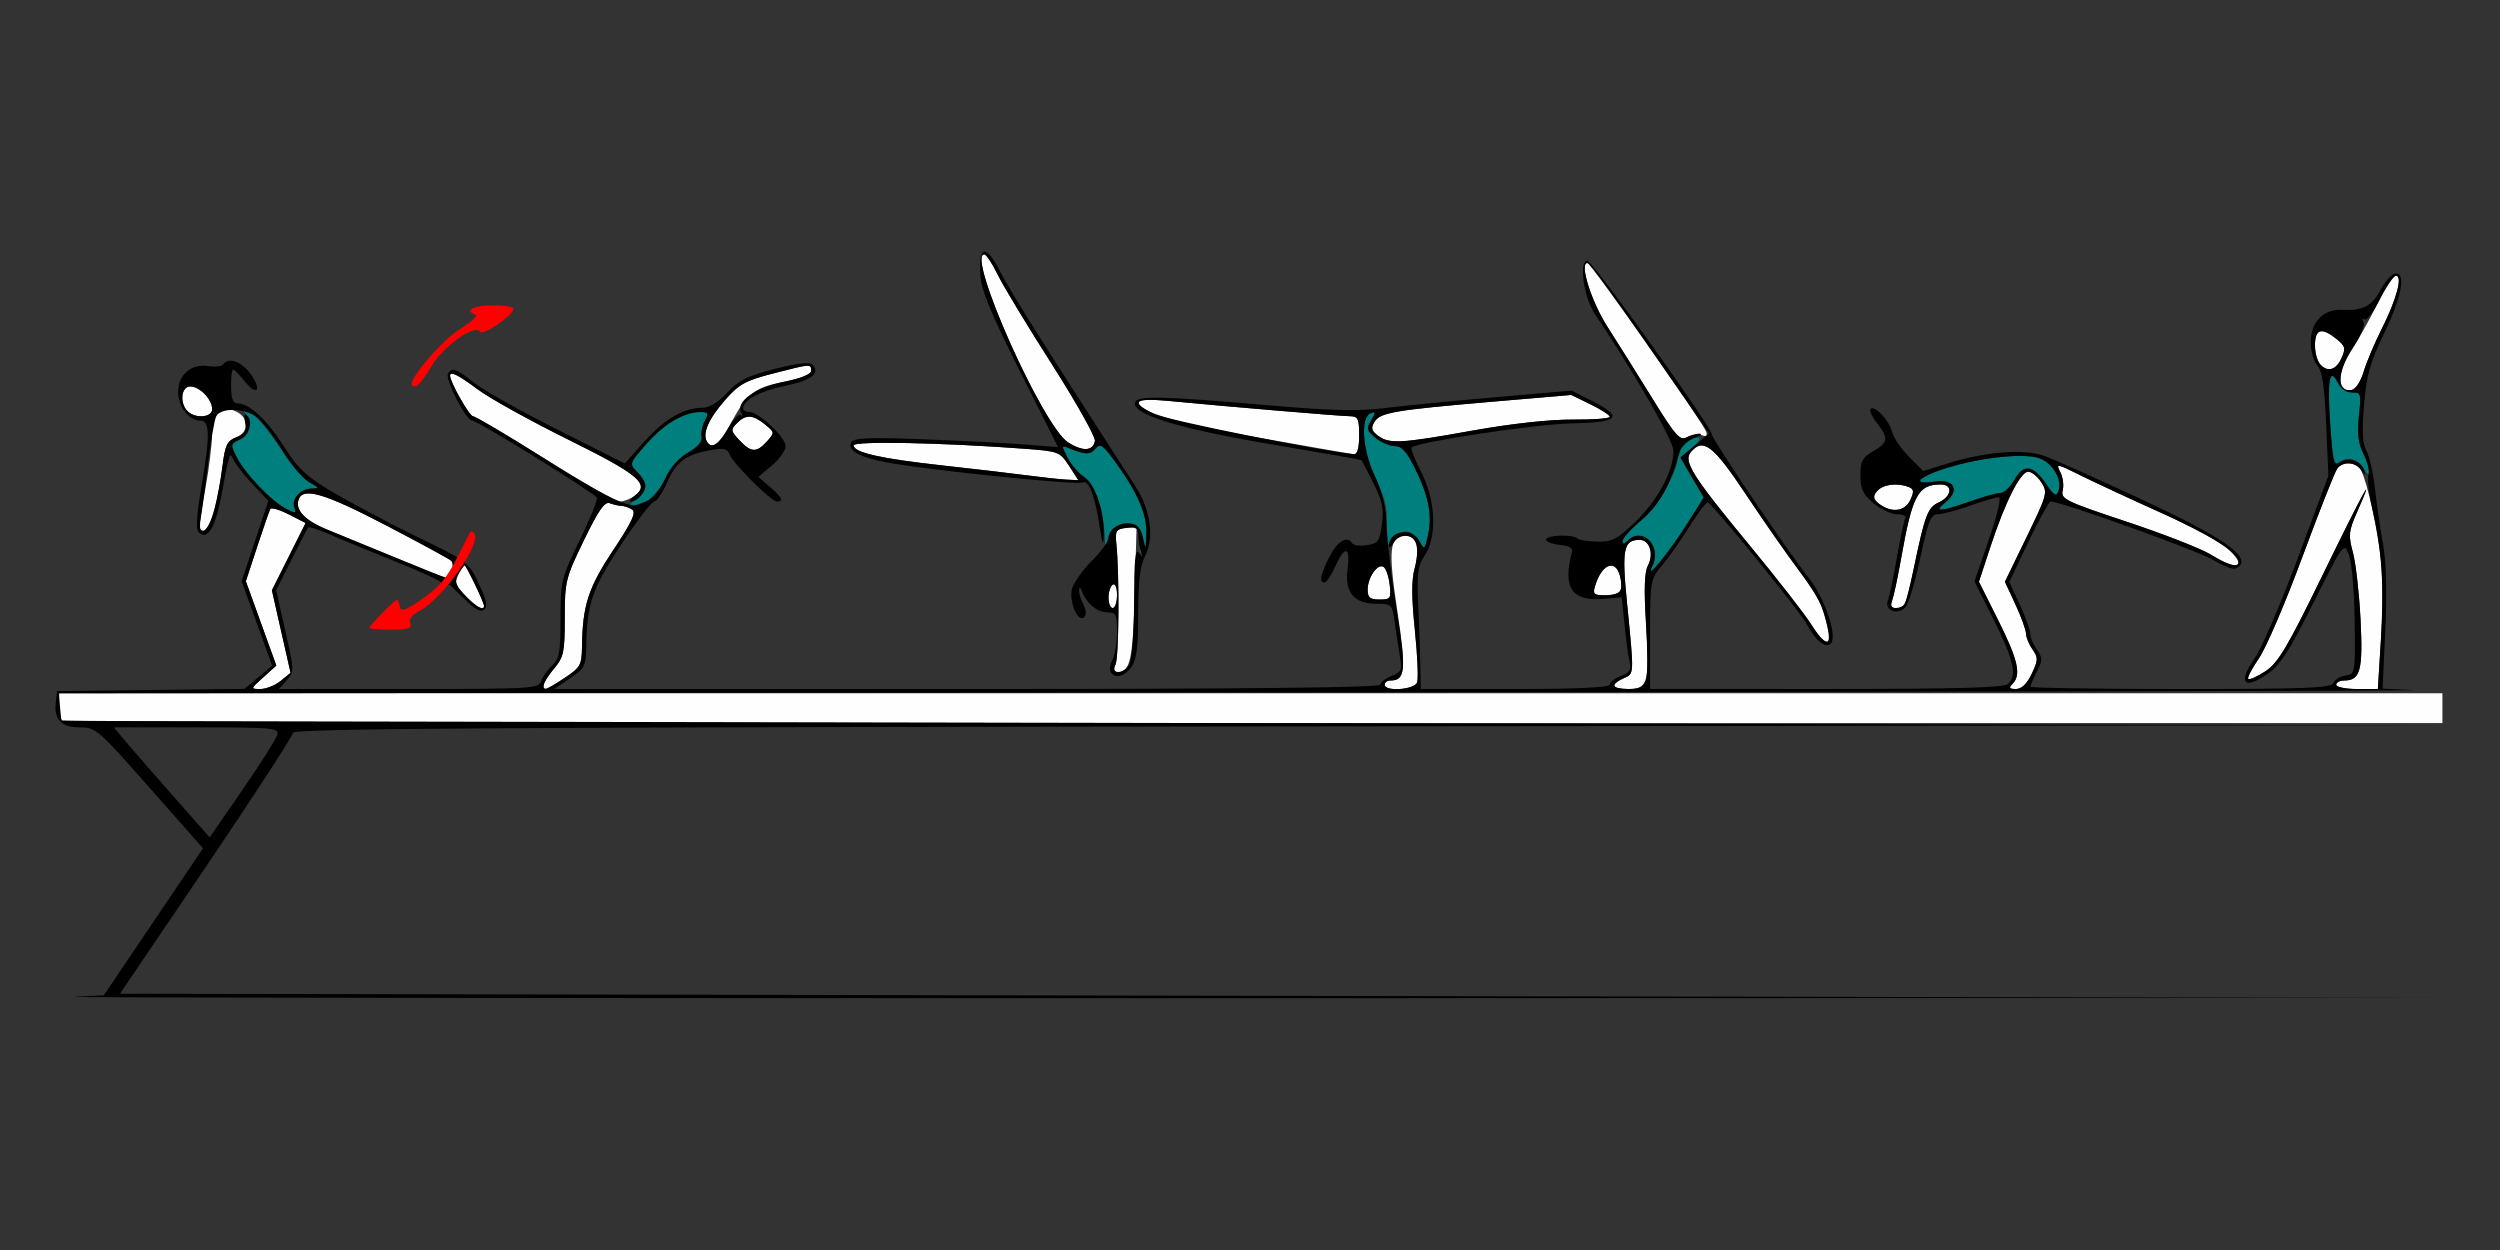 <?xml version="1.0" encoding="UTF-8" standalone="no"?>
<!-- Created with Inkscape (http://www.inkscape.org/) -->

<svg
   xmlns:dc="http://purl.org/dc/elements/1.1/"
   xmlns:cc="http://creativecommons.org/ns#"
   xmlns:rdf="http://www.w3.org/1999/02/22-rdf-syntax-ns#"
   xmlns:svg="http://www.w3.org/2000/svg"
   xmlns="http://www.w3.org/2000/svg"
   xmlns:sodipodi="http://sodipodi.sourceforge.net/DTD/sodipodi-0.dtd"
   xmlns:inkscape="http://www.inkscape.org/namespaces/inkscape"
   id="svg3448"
   version="1.1"
   inkscape:version="0.91 r13725"
   width="550"
   height="275"
   viewBox="0 0 550 275"
   sodipodi:docname="bb731203.svg">
  <rect x="0" y="0" width="550" height="275" fill="#333333" stroke="none"/>
  <defs
     id="defs3452" />
  <sodipodi:namedview
     pagecolor="#ffffff"
     bordercolor="#666666"
     borderopacity="1"
     objecttolerance="10"
     gridtolerance="10"
     guidetolerance="10"
     inkscape:pageopacity="0"
     inkscape:pageshadow="2"
     inkscape:window-width="1641"
     inkscape:window-height="989"
     id="namedview3450"
     showgrid="false"
     inkscape:zoom="1.157007"
     inkscape:cx="295.74678"
     inkscape:cy="41.898568"
     inkscape:window-x="0"
     inkscape:window-y="0"
     inkscape:window-maximized="0"
     inkscape:current-layer="svg3448" />
  <g
     id="g4138"
     transform="translate(5.554,45.645)">
    <g
       id="g3458">
      <path
         sodipodi:nodetypes="sscccccssscccssscccccssssssssssscsscssssscccsssssssssscsssscscsssscsssssscsscssccsccssscsssssssssssssssscssssssssssssssssssssssssssssssssssssssssssssssssssssssssssscsssssssssssssssssssssssssssssscssssssssssssssssssssssssssss"
         inkscape:connector-curvature="0"
         id="path3466"
         d="M 8.1,112.812 C 7.757,112.469 7.477,110.992 7.477,109.531 l 0,-2.656 262.15,0 262.15,0 0,3.281 0,3.281 -261.526,0 c -143.84,0 -261.807,-0.281 -262.15,-0.625 z m 44.271,-9.453 2.867,-2.578 -3.352,-9.276 -3.352,-9.276 2.494,-7.599 c 1.372,-4.18 2.671,-7.913 2.887,-8.296 0.216,-0.383 2.052,0.153 4.081,1.191 l 3.688,1.887 -3.71,7.402 -3.71,7.402 2.055,9.083 2.055,9.083 -2.187,1.777 c -1.203,0.977 -3.199,1.777 -4.435,1.777 -2.224,0 -2.217,-0.028 0.62,-2.578 z m 61.648,1.713 c 0,-0.476 1.051,-2.119 2.336,-3.651 2.11,-2.516 2.336,-3.595 2.336,-11.156 0,-8.015 0.179,-8.739 4.22,-17.069 3.219,-6.634 4.568,-8.565 5.684,-8.135 0.805,0.31 1.955,0.57 2.555,0.578 0.6,0.008 1.657,0.374 2.348,0.813 0.971,0.617 0.033,2.644 -4.122,8.907 -5.525,8.329 -6.774,12.191 -6.892,21.312 -0.051,3.983 -0.353,4.526 -3.774,6.797 -4.053,2.69 -4.693,2.909 -4.693,1.603 z M 299.065,105 c 0,-0.516 0.579,-0.938 1.287,-0.938 3.26,0 3.485,-2.301 1.501,-15.346 -2.06,-13.544 -1.725,-16.529 1.854,-16.529 2.373,0 3.157,2.902 1.955,7.233 -0.697,2.51 -0.68,6.489 0.057,13.601 0.573,5.529 0.795,10.697 0.494,11.484 -0.614,1.606 -7.148,2.057 -7.148,0.494 z m 50.467,0.222 c 0,-0.393 0.946,-1.133 2.103,-1.643 2.373,-1.046 2.348,-0.484 0.742,-16.691 -1.165,-11.76 -0.755,-13.763 2.814,-13.763 2.183,0 3.159,3.112 1.783,5.689 -0.744,1.394 -0.871,5.245 -0.415,12.562 0.817,13.114 0.437,14.561 -3.819,14.561 -1.764,0 -3.208,-0.322 -3.208,-0.715 z m 87.664,-0.41 c 1.966,-1.973 1.229,-5.26 -3.134,-13.975 l -4.255,-8.5 2.517,-7.653 c 3.252,-9.891 6.605,-16.56 8.325,-16.56 0.751,0 2.045,1.042 2.877,2.316 1.456,2.229 1.335,2.681 -3.243,12.108 l -4.756,9.792 2.321,5.001 c 1.277,2.751 2.325,5.646 2.33,6.433 0.005,0.788 0.646,2.344 1.423,3.458 1.271,1.82 1.253,2.364 -0.173,5.365 -1.044,2.196 -2.232,3.339 -3.47,3.339 -1.465,0 -1.634,-0.25 -0.761,-1.125 z M 508.411,105 c 0,-0.516 0.79,-0.938 1.755,-0.938 3.555,0 4.159,-2.247 3.597,-13.387 -0.292,-5.785 -1.046,-12.427 -1.677,-14.76 -1.026,-3.796 -0.935,-4.719 0.86,-8.791 4.509,-10.226 1.429,-4.609 -7.404,13.501 -7.894,16.185 -9.897,19.562 -12.687,21.395 -1.822,1.197 -3.528,1.961 -3.791,1.698 -0.263,-0.263 0.787,-2.297 2.333,-4.52 1.546,-2.223 5.852,-12.268 9.569,-22.323 3.717,-10.055 7.175,-18.809 7.683,-19.453 1.354,-1.717 4.231,-1.429 5.274,0.527 1.35,2.531 3.676,13.213 4.382,20.132 0.342,3.348 0.317,10.986 -0.056,16.972 l -0.678,10.885 -4.581,0 c -2.519,0 -4.581,-0.422 -4.581,-0.938 z m -268.558,-4.453 c 0.761,-1.559 0.893,-19.495 0.194,-26.484 -0.292,-2.923 -0.068,-3.312 2.059,-3.56 l 2.387,-0.279 -0.393,14.341 c -0.402,14.669 -1.002,17.623 -3.579,17.623 -1.081,0 -1.257,-0.433 -0.668,-1.641 z M 392.856,91.641 C 391.484,89.449 385.385,81.632 379.303,74.27 366.785,59.116 364.734,55.866 366.411,53.839 c 2.698,-3.261 4.922,-1.565 12.091,9.217 3.854,5.796 9.061,13.27 11.571,16.609 2.51,3.339 4.895,7.136 5.299,8.438 2.604,8.381 1.494,9.942 -2.516,3.539 z M 96.82,85.408 C 94.625,83.11 94.387,82.387 95.276,80.72 95.854,79.637 96.477,78.75 96.659,78.75 c 0.367,0 4.276,8.133 4.276,8.896 0,1.196 -1.736,0.252 -4.115,-2.238 z m 141.498,0.429 c 0,-1.259 0.421,-2.549 0.935,-2.868 0.545,-0.338 0.935,0.615 0.935,2.288 0,1.577 -0.421,2.868 -0.935,2.868 -0.514,0 -0.935,-1.03 -0.935,-2.288 z m 172.391,0.648 c 0.346,-0.902 1.226,-5.016 1.956,-9.141 2.498,-14.111 3.725,-16.406 8.769,-16.406 2.705,0 2.431,2.624 -0.411,3.923 -2.485,1.136 -3.064,2.661 -5.58,14.697 -1.658,7.934 -1.948,8.568 -3.916,8.568 -0.994,0 -1.25,-0.513 -0.818,-1.641 z M 295.327,84.085 c 0,-2.69 2.186,-5.829 3.493,-5.019 0.535,0.332 1.145,2.084 1.356,3.893 0.357,3.07 0.208,3.29 -2.233,3.29 -2.11,0 -2.616,-0.419 -2.616,-2.165 z m 50.051,-0.882 c 1.476,-4.83 4.506,-5.972 5.483,-2.066 0.802,3.206 0.032,4.176 -3.316,4.176 -2.484,0 -2.736,-0.246 -2.167,-2.109 z M 81.776,77.173 c -5.654,-2.339 -12.514,-5.156 -15.243,-6.26 -5.067,-2.049 -7.263,-4.388 -6.353,-6.767 1.012,-2.645 5.781,-1.209 19.178,5.772 7.499,3.908 13.963,7.423 14.365,7.812 0.794,0.768 -0.085,3.876 -1.065,3.765 -0.331,-0.037 -5.227,-1.982 -10.881,-4.322 z M 480.841,76.376 c -2.056,-1.273 -10.347,-4.515 -18.425,-7.204 -13.66,-4.547 -14.651,-5.032 -14.173,-6.943 0.283,-1.13 0.033,-2.956 -0.555,-4.058 -1.001,-1.877 -0.725,-1.832 4.36,0.707 2.986,1.491 10.896,5.169 17.578,8.173 6.682,3.004 13.306,6.522 14.72,7.818 4.732,4.338 2.569,5.268 -3.505,1.507 z M 38.336,70.156 c 0.01,-0.688 0.626,-4.625 1.369,-8.75 0.743,-4.125 1.366,-9.241 1.383,-11.37 0.041,-4.854 1.894,-6.706 5.2,-5.195 3.021,1.381 3.047,4.61 0.046,5.755 -1.894,0.722 -2.37,1.726 -2.922,6.154 -0.952,7.645 -2.678,13.847 -3.973,14.28 C 38.823,71.237 38.326,70.844 38.336,70.156 Z M 407.924,65.258 c -3.433,-2.518 1.765,-5.568 6.43,-3.773 1.146,0.441 1.222,0.988 0.394,2.812 -1.164,2.564 -4.078,2.974 -6.823,0.96 z M 114.401,55.327 c -8.178,-5.148 -15.31,-9.367 -15.85,-9.375 -0.818,-0.012 -5.093,-7.521 -5.093,-8.946 0,-1.084 1.783,-0.197 6.177,3.072 2.599,1.934 11.526,6.881 19.839,10.994 15.579,7.709 18.06,9.815 14.574,12.372 -0.932,0.684 -2.389,1.243 -3.237,1.243 -0.848,0 -8.233,-4.212 -16.41,-9.361 z m 106.16,3.629 c -3.341,-0.443 -11.752,-1.43 -18.692,-2.194 -13.7,-1.507 -19.626,-2.843 -19.626,-4.427 0,-0.997 19.638,-0.602 37.85,0.761 7.223,0.541 7.546,0.667 9.536,3.731 L 231.69,60 229.163,59.881 c -1.39,-0.065 -5.261,-0.482 -8.602,-0.925 z m 50.935,-8.292 c -18.362,-3.287 -26.636,-5.725 -26.636,-7.848 0,-0.55 2.627,-0.647 6.776,-0.249 13.418,1.287 37.661,3.331 39.72,3.35 1.866,0.017 2.103,0.494 2.103,4.238 0,2.803 -0.392,4.186 -1.168,4.12 -0.643,-0.054 -10,-1.68 -20.794,-3.612 z m -114.375,0.548 c -1.924,-2.055 -1.967,-2.342 -0.563,-3.75 1.982,-1.988 3.491,-1.925 6.182,0.261 2.166,1.76 2.173,1.814 0.426,3.75 -2.28,2.527 -3.482,2.476 -6.044,-0.261 z m 72.319,0.487 C 223.912,48.235 206.99,10.312 210.971,10.312 c 0.443,0 1.76,1.971 2.927,4.38 1.167,2.409 6.534,11.293 11.927,19.742 5.393,8.449 9.669,16.071 9.503,16.937 -0.43,2.242 -2.638,2.365 -5.888,0.328 z m -79.442,-0.141 c -1.097,-1.781 0.284,-4.992 3.952,-9.188 3.057,-3.496 4.463,-4.277 10.537,-5.843 8.393,-2.165 8.411,-2.166 8.411,-0.606 0,0.768 -2.268,1.686 -6.01,2.433 -6.556,1.307 -8.045,2.481 -11.736,9.246 -2.446,4.483 -4.064,5.726 -5.154,3.958 z m 147.611,-1.348 c -1.45,-1.08 -1.607,-1.691 -0.781,-3.042 1.265,-2.069 4.329,-2.591 26.272,-4.469 l 17.025,-1.457 4.237,2.065 c 2.33,1.136 4.237,2.369 4.237,2.742 0,0.372 -3.68,0.649 -8.178,0.615 -4.999,-0.038 -13.552,0.902 -22.002,2.418 -15.907,2.853 -18.319,2.984 -20.81,1.128 z m 60.294,-8.294 c -3.248,-5.265 -7.668,-12.316 -9.821,-15.667 -3.549,-5.523 -6.243,-14.112 -4.401,-14.031 0.772,0.034 25.192,34.693 26.081,37.015 0.378,0.988 0.11,1.247 -0.892,0.861 -0.788,-0.303 -2.249,-0.113 -3.247,0.422 -1.619,0.869 -2.447,-0.052 -7.719,-8.6 z M 35.701,44.812 c -1.802,-1.807 -1.399,-5.438 0.603,-5.438 2.084,0 4.818,2.834 4.818,4.996 0,1.853 -3.712,2.156 -5.421,0.442 z M 510.001,39.72 c -1.326,-1.33 -0.593,-4.863 1.717,-8.277 1.305,-1.928 3.833,-6.417 5.619,-9.975 C 519.123,17.911 521.033,15 521.581,15 c 1.514,0 0.091,5.282 -3.157,11.719 -1.561,3.094 -3.342,7.312 -3.958,9.375 -1.054,3.53 -2.992,5.104 -4.466,3.626 z M 504.86,34.5 c -0.617,-0.619 -1.121,-2.517 -1.121,-4.219 0,-3.579 1.488,-3.994 4.769,-1.329 1.918,1.558 2.042,2.053 1.058,4.219 -1.2,2.643 -2.914,3.127 -4.706,1.329 z"
         style="fill:#fefefe" />
      <path
         inkscape:connector-curvature="0"
         id="path3462"
         d="m 357.98,78.866 c 2.138,-4.366 -2.22,-8.8 -5.457,-5.553 -0.786,0.788 -1.121,0.81 -1.121,0.073 0,-0.579 1.869,-2.667 4.154,-4.641 3.806,-3.287 7.995,-10.578 7.995,-13.912 0,-1.684 2.594,-4.208 4.324,-4.208 0.895,0 0.48,0.783 -1.17,2.207 l -2.557,2.207 2.559,4.38 2.559,4.38 -3.558,5.656 c -4.048,6.435 -9.553,13.138 -7.728,9.41 z M 245.212,73.457 c 0.099,-3.1 -0.191,-3.657 -2.039,-3.919 -2.61,-0.371 -4.605,1.139 -5.139,3.89 -0.265,1.368 -0.438,1.018 -0.523,-1.059 -0.243,-5.91 -2.177,-11.506 -4.507,-13.038 -1.242,-0.816 -2.91,-2.748 -3.706,-4.294 -1.37,-2.658 -1.355,-2.772 0.281,-2.098 3.65,1.502 4.703,1.52 5.879,0.099 1.062,-1.283 1.676,-0.821 4.884,3.672 5.851,8.197 7.93,15.336 5.558,19.091 -0.518,0.821 -0.761,-0.008 -0.687,-2.344 z m 54.175,-2.901 c 0.444,-4.164 0.094,-5.833 -2.292,-10.949 -2.989,-6.408 -3.485,-13.579 -0.995,-14.401 1.03,-0.34 1.03,-0.064 0,1.629 -1.101,1.81 -0.992,2.241 0.967,3.852 1.213,0.998 3.124,1.814 4.245,1.814 1.537,0 2.646,1.242 4.507,5.05 2.981,6.097 3.769,10.263 2.767,14.638 -0.732,3.199 -0.78,3.228 -1.897,1.172 C 306.057,72.199 304.739,71.25 303.758,71.25 c -0.981,0 -2.484,0.949 -3.339,2.109 -1.506,2.041 -1.539,1.95 -1.033,-2.804 z M 57.477,66.412 c -3.326,-1.834 -8.991,-7.729 -10.795,-11.233 -1.731,-3.364 -1.73,-3.422 0.074,-3.895 2.475,-0.649 3.338,-3.291 1.854,-5.675 -1.179,-1.893 -1.146,-1.909 1.021,-0.507 1.231,0.796 4.136,4.301 6.456,7.787 2.32,3.486 5.264,6.92 6.542,7.629 2.189,1.215 2.209,1.292 0.336,1.324 -2.453,0.041 -4.482,2.334 -3.753,4.24 0.636,1.663 0.67,1.657 -1.735,0.33 z M 422.482,64.834 c 3.229,-2.623 1.845,-5.236 -2.405,-4.544 -5.344,0.87 -3.689,-1.017 2.602,-2.967 7.73,-2.395 17.268,-3.372 20.557,-2.105 2.902,1.118 4.983,4.791 4.068,7.182 -0.498,1.303 -0.98,1.025 -2.726,-1.574 -2.832,-4.215 -4.931,-4.487 -6.965,-0.901 -0.897,1.582 -2.277,2.879 -3.066,2.882 -0.789,0.003 -3.827,0.85 -6.752,1.881 -6.613,2.332 -8.052,2.371 -5.312,0.146 z M 134.371,64.166 c 2.554,-1.795 2.636,-3.605 0.27,-5.979 -1.787,-1.793 -1.764,-1.863 2.061,-6.222 C 140.563,47.565 144.945,45 148.601,45 c 1.659,0 1.787,0.272 0.905,1.924 -0.565,1.058 -0.88,2.64 -0.701,3.516 0.211,1.03 -0.84,2.259 -2.978,3.482 -2.052,1.174 -3.968,3.357 -5.056,5.762 -0.964,2.129 -2.771,4.337 -4.016,4.906 -3.325,1.52 -4.781,1.26 -2.384,-0.425 z m 379.838,-7.021 c -1.243,-1.997 -3.914,-2.409 -5.474,-0.845 -0.69,0.692 -1.179,-1.841 -1.633,-8.456 -0.687,-10.003 -0.154,-12.912 1.696,-9.256 0.679,1.342 1.902,2.164 3.154,2.119 1.928,-0.069 2.011,0.214 1.457,4.945 -0.444,3.793 -0.178,5.931 1.092,8.755 1.793,3.99 1.603,5.78 -0.292,2.737 z"
         style="fill:#007f7f" />
      <path
         sodipodi:nodetypes="scccssscccccccccsssssssssssssssccssccsssscsscscsssssssscsssssssssscssssssssscsssssssssscssscssssscsscsssscssssscsssssssssssssssssscsssccssssssscsssssssscssssssscscsssssssssssscsssssssssssscsscccccssscccsssscsscssscccccssscccssssssssssssssscssscssssssssssssscssssssccsscscsssscssssssssssssssscsscsssssssscssssssssssssssssssssssssssccssccssssssssscccccsssssscssssssssssssssssssssssssssssssssssssscssssssssssssssssssssssssssssssssssssscscsssssccsssscssssssssssssssssssssscsssccssssssssssssscsssssscssssssscsssssssssscssssssssscsssssss"
         inkscape:connector-curvature="0"
         id="path3460"
         d="M 10.748,173.659 17.29,173.315 28.2,157.148 39.11,140.981 28.817,129.319 C 15.648,114.397 15.623,114.375 11.836,114.375 c -3.834,0 -5.535,-1.769 -5.128,-5.334 l 0.301,-2.635 20.617,-0.252 20.617,-0.252 3.036,-2.561 3.036,-2.561 -3.358,-9.276 -3.358,-9.276 2.942,-8.857 2.942,-8.857 -3.255,-3.429 c -1.79,-1.886 -3.698,-4.267 -4.238,-5.291 -1.112,-2.106 -0.824,-2.921 -3.056,8.648 -1.182,6.127 -2.989,8.814 -4.743,7.054 -0.688,-0.69 -0.536,-3.6 0.507,-9.688 C 40.714,50.029 40.665,46.875 38.463,46.875 c -2.508,0 -4.818,-3 -4.818,-6.257 0,-3.808 2.822,-6.279 6.546,-5.73 1.585,0.233 3.098,0.073 3.363,-0.357 1.042,-1.691 4.084,-0.637 6.017,2.085 2.585,3.642 1.422,5.035 -1.325,1.587 C 47.116,36.785 45.976,35.625 45.714,35.625 c -0.263,0 -0.457,1.686 -0.432,3.747 0.034,2.804 0.425,3.748 1.555,3.75 2.489,0.005 6.492,3.769 10.107,9.505 4.046,6.419 5.671,7.586 23.84,17.116 14.385,7.306 16.531,7.225 18.784,12.652 1.812,3.619 2.212,5.258 1.464,6.008 -0.748,0.75 -1.919,0.164 -4.296,-2.147 l -3.268,-3.178 -1.878,-0.476 c 0,-0.362 -4.521,-2.466 -10.047,-4.676 -5.526,-2.209 -12.043,-4.898 -14.483,-5.974 -2.44,-1.077 -4.599,-1.78 -4.797,-1.564 -0.198,0.216 -1.869,3.416 -3.713,7.11 l -3.352,6.717 2.024,8.944 c 1.971,8.712 1.979,8.994 0.294,10.861 l -1.73,1.917 28.587,0 c 27.093,0 28.615,-0.091 29.141,-1.751 0.305,-0.963 1.385,-2.505 2.399,-3.427 1.582,-1.436 1.845,-2.903 1.845,-10.27 0,-8.279 0.155,-8.913 4.213,-17.277 2.317,-4.775 4.023,-8.99 3.792,-9.365 C 125.047,62.688 99.481,46.875 98.321,46.875 c -1.376,0 -6.059,-9.129 -5.308,-10.348 0.88,-1.428 1.813,-1.098 5.691,2.01 1.998,1.602 10.284,6.258 18.412,10.348 l 14.779,7.436 4.354,-4.858 c 4.471,-4.988 8.635,-7.401 12.775,-7.401 1.499,0 3.461,-1.207 5.404,-3.324 2.479,-2.702 4.431,-3.677 10.424,-5.212 4.878,-1.249 7.688,-1.573 8.302,-0.958 1.871,1.877 -0.179,3.478 -5.987,4.674 -5.557,1.145 -9.222,3.118 -9.222,4.965 0,0.436 0.616,0.792 1.369,0.792 2.058,0 7.976,5.575 7.976,7.514 0,0.932 -1.352,2.836 -3.005,4.231 l -3.005,2.536 2.538,2.19 c 2.712,2.34 3.134,3.217 1.55,3.217 -1.276,0 -9.735,-8.436 -10.462,-10.434 -0.444,-1.219 -1.279,-1.394 -4.133,-0.867 -5.514,1.018 -7.547,2.527 -9.561,7.095 -1.02,2.313 -2.297,4.206 -2.837,4.206 -0.54,0 -3.785,4.224 -7.212,9.386 -6.437,9.698 -7.624,13.175 -7.744,22.69 -0.051,4.027 -0.365,4.63 -3.544,6.797 l -3.488,2.378 90.871,0 c 61.421,0 90.871,-0.311 90.871,-0.961 0,-0.528 1.097,-1.379 2.438,-1.89 2.115,-0.807 2.369,-1.33 1.916,-3.961 -0.287,-1.667 -0.801,-5.035 -1.142,-7.485 -0.614,-4.406 -0.658,-4.453 -4.108,-4.453 -4.862,0 -6.992,-2.516 -6.328,-7.479 0.677,-5.062 -0.547,-5.501 -2.6,-0.933 -0.921,2.048 -2.031,3.724 -2.467,3.724 -1.259,0 -0.936,-1.668 1.095,-5.662 1.767,-3.474 3.918,-4.729 5.025,-2.931 0.265,0.43 1.71,0.6 3.211,0.379 2.44,-0.359 2.791,-0.847 3.301,-4.584 0.462,-3.382 0.105,-5.112 -1.867,-9.051 -1.341,-2.678 -2.502,-4.949 -2.579,-5.046 -0.078,-0.097 -9.174,-1.699 -20.215,-3.561 -20.263,-3.417 -30.519,-6.593 -29.633,-9.178 0.512,-1.495 5.942,-1.379 28.839,0.616 14.224,1.239 20.102,1.384 26.168,0.643 4.303,-0.525 15.294,-1.603 24.424,-2.394 l 16.6,-1.439 4.723,2.401 c 6.801,3.457 5.637,4.619 -4.824,4.814 -7.734,0.144 -33.915,4.092 -35.115,5.296 -0.246,0.247 0.715,2.705 2.135,5.463 3.205,6.225 3.522,14.178 0.73,18.311 -1.518,2.248 -1.726,3.902 -1.39,11.08 0.217,4.641 0.428,10.652 0.467,13.359 l 0.072,4.922 20.794,0 c 13.575,0 20.794,-0.334 20.794,-0.961 0,-0.528 1.095,-1.378 2.434,-1.889 1.89,-0.721 2.324,-1.397 1.94,-3.024 -0.272,-1.152 -0.774,-4.837 -1.116,-8.189 l -0.622,-6.094 -4.173,0.333 c -6.818,0.544 -8.872,-2.535 -6.79,-10.177 0.273,-1.003 -0.488,-1.49 -2.654,-1.7 -1.671,-0.162 -3.037,-0.689 -3.037,-1.172 0,-0.995 5.898,-1.212 6.855,-0.252 0.343,0.344 2.331,0.661 4.418,0.703 3.309,0.067 4.39,-0.499 8.469,-4.436 4.853,-4.684 8.296,-11.133 8.296,-15.536 0,-2.202 -8.455,-16.923 -17.293,-30.108 -2.455,-3.662 -3.591,-11.719 -1.654,-11.719 1.119,0 27.357,36.599 27.357,38.159 0,1.024 17.033,26.246 21.328,31.583 3.532,4.388 6.414,12.96 4.876,14.502 -1.133,1.136 -3.439,-0.719 -5.242,-4.217 -1.388,-2.693 -20.634,-26.398 -21.788,-26.837 -0.357,-0.136 -2.104,2.106 -3.883,4.981 -1.779,2.875 -4.496,6.751 -6.038,8.614 -2.794,3.374 -2.804,3.428 -2.804,15.405 l 0,12.019 38.832,0.005 c 28.962,0.004 39.117,-0.281 39.953,-1.121 1.968,-1.974 1.228,-5.262 -3.155,-14.017 l -4.277,-8.543 3.187,-9.251 c 1.908,-5.539 2.767,-9.251 2.142,-9.251 -0.575,0 -3.438,0.844 -6.363,1.875 -2.925,1.031 -6.112,1.875 -7.082,1.875 -1.482,0 -2.09,1.537 -3.801,9.609 -1.12,5.285 -2.617,10.194 -3.327,10.909 -1.751,1.764 -4.628,0.599 -3.807,-1.542 0.344,-0.898 1.242,-5.174 1.994,-9.503 0.753,-4.328 1.591,-8.231 1.863,-8.672 C 413.907,67.861 413.085,67.5 411.809,67.5 c -1.276,0 -3.614,-1.092 -5.195,-2.427 -2.319,-1.957 -2.875,-3.145 -2.875,-6.137 0,-3.14 0.43,-3.956 2.798,-5.307 3.326,-1.898 3.455,-2.864 0.834,-6.207 -1.087,-1.386 -1.72,-2.776 -1.408,-3.089 0.91,-0.913 4.096,2.466 4.735,5.022 0.322,1.287 1.998,3.757 3.724,5.488 l 3.138,3.148 5.472,-1.708 c 8.374,-2.614 16.903,-3.241 21.36,-1.571 2.056,0.77 11.491,4.998 20.967,9.396 17.792,8.257 24.04,12.527 21.726,14.848 -0.934,0.937 -2.109,0.64 -5.869,-1.48 C 477.283,75.257 447.86,64.688 445.618,64.688 c -0.389,0 -2.602,3.986 -4.917,8.859 l -4.21,8.859 2.306,4.97 c 1.268,2.733 2.31,5.614 2.315,6.402 0.005,0.788 0.656,2.359 1.447,3.492 1.295,1.854 1.295,2.338 0,4.85 -0.791,1.534 -1.438,3.022 -1.438,3.305 0,0.283 14.885,0.515 33.078,0.515 27.739,0 33.16,-0.215 33.588,-1.334 0.281,-0.733 1.482,-1.472 2.67,-1.641 2.135,-0.303 2.158,-0.444 2.011,-12.026 -0.082,-6.445 -0.647,-12.984 -1.255,-14.531 -1.099,-2.792 -1.155,-2.717 -7.796,10.536 -5.474,10.924 -7.343,13.794 -10.285,15.799 -5.089,3.469 -6.373,1.781 -2.682,-3.526 1.553,-2.233 5.844,-12.193 9.535,-22.134 l 6.712,-18.075 -0.491,-11.324 c -0.365,-8.401 -0.867,-11.74 -1.947,-12.937 -0.8,-0.887 -1.455,-3.162 -1.455,-5.055 0,-4.465 2.78,-7.38 6.842,-7.173 4.651,0.237 6.607,-0.792 8.602,-4.526 1.017,-1.904 2.48,-3.462 3.25,-3.462 2.325,0 1.283,5.228 -2.682,13.453 -2.967,6.155 -3.752,8.986 -4.291,15.473 -0.48,5.785 -0.333,8.535 0.544,10.132 0.662,1.206 1.505,4.934 1.873,8.286 0.368,3.352 1.165,8.836 1.77,12.188 0.718,3.977 0.893,10.557 0.501,18.943 l -0.6,12.849 6.815,0.324 c 3.748,0.178 -111.284,0.408 -255.628,0.511 L 7.358,106.875 l 0.293,3.047 0.293,3.047 262.15,0.471 262.15,0.471 -236.682,0.232 c -192.075,0.188 -236.682,0.459 -236.682,1.437 0,0.663 -8.558,13.846 -19.018,29.297 l -19.018,28.092 255.7,0.471 255.7,0.471 -264.019,0.046 C 123.014,173.982 7.15,173.848 10.748,173.659 Z M 55.453,116.016 C 55.867,114.494 54.58,114.375 37.695,114.375 l -18.205,0 2.638,3.154 c 1.451,1.734 6.195,7.18 10.542,12.1 l 7.904,8.947 7.215,-10.46 c 3.968,-5.753 7.417,-11.198 7.663,-12.1 z m 0.733,-11.855 2.187,-1.777 -2.055,-9.083 -2.055,-9.083 3.71,-7.402 3.71,-7.402 -3.688,-1.887 c -2.028,-1.038 -3.865,-1.574 -4.081,-1.191 -0.216,0.383 -1.515,4.116 -2.887,8.296 l -2.494,7.599 3.352,9.276 3.352,9.276 -2.867,2.578 c -2.837,2.551 -2.843,2.578 -0.62,2.578 1.236,0 3.232,-0.8 4.435,-1.777 z m 62.526,-0.692 c 3.421,-2.271 3.723,-2.814 3.774,-6.797 0.117,-9.122 1.366,-12.983 6.892,-21.312 4.155,-6.263 5.093,-8.29 4.122,-8.907 -0.691,-0.439 -1.748,-0.805 -2.348,-0.813 -0.6,-0.008 -1.75,-0.268 -2.555,-0.578 -1.116,-0.43 -2.465,1.501 -5.684,8.135 -4.042,8.33 -4.22,9.053 -4.22,17.069 0,7.56 -0.226,8.64 -2.336,11.156 -2.187,2.608 -2.969,4.517 -1.849,4.517 0.268,0 2.161,-1.111 4.206,-2.468 z m 187.502,1.037 c 0.301,-0.787 0.079,-5.955 -0.494,-11.484 -0.737,-7.112 -0.753,-11.091 -0.057,-13.601 0.542,-1.951 0.722,-4.377 0.402,-5.391 -0.723,-2.285 -3.775,-2.407 -5.055,-0.202 -0.524,0.902 -0.965,1.198 -0.981,0.656 -0.098,-3.376 4.971,-4.232 6.659,-1.125 1.117,2.056 1.165,2.027 1.897,-1.172 1.001,-4.374 0.214,-8.541 -2.767,-14.638 C 303.956,53.742 302.847,52.5 301.311,52.5 c -1.121,0 -3.031,-0.816 -4.245,-1.814 -1.959,-1.611 -2.067,-2.042 -0.967,-3.852 1.03,-1.693 1.03,-1.969 0,-1.629 -2.374,0.784 -2,7.904 0.716,13.652 1.829,3.871 2.585,7.055 2.717,11.455 0.101,3.352 1.102,11.73 2.224,18.618 2.088,12.817 1.873,15.132 -1.404,15.132 -0.708,0 -1.287,0.422 -1.287,0.938 0,1.563 6.534,1.112 7.148,-0.494 z m 50.369,-0.573 c 0.349,-1.103 0.338,-6.753 -0.023,-12.557 -0.456,-7.317 -0.329,-11.168 0.415,-12.562 1.375,-2.577 0.4,-5.689 -1.784,-5.689 -3.569,0 -3.979,2.003 -2.814,13.763 1.605,16.208 1.63,15.645 -0.742,16.691 -3.053,1.346 -2.579,2.358 1.105,2.358 2.456,0 3.357,-0.47 3.842,-2.005 z m 84.845,-1.335 c 1.427,-3.001 1.444,-3.545 0.173,-5.365 -0.778,-1.114 -1.418,-2.67 -1.423,-3.458 -0.005,-0.788 -1.054,-3.683 -2.33,-6.433 l -2.321,-5.001 4.756,-9.792 c 4.578,-9.427 4.699,-9.879 3.243,-12.108 -0.832,-1.274 -2.127,-2.316 -2.877,-2.316 -1.72,0 -5.073,6.668 -8.325,16.56 l -2.517,7.653 4.255,8.5 c 4.363,8.715 5.1,12.002 3.134,13.975 -0.872,0.875 -0.703,1.125 0.761,1.125 1.238,0 2.427,-1.144 3.47,-3.339 z m 76.822,-7.545 c 0.734,-11.79 0.205,-19.728 -1.933,-28.975 -0.752,-3.253 -1.126,-6.546 -0.831,-7.318 0.295,-0.771 -0.176,-2.786 -1.048,-4.476 -1.191,-2.31 -1.448,-4.385 -1.034,-8.359 0.519,-4.98 0.434,-5.281 -1.474,-5.215 -1.229,0.043 -2.46,-0.79 -3.133,-2.121 -1.844,-3.645 -2.383,-0.756 -1.704,9.133 0.603,8.789 0.739,9.258 2.384,8.228 1.956,-1.226 4.646,-0.075 5.241,2.242 0.199,0.777 -0.091,0.65 -0.692,-0.301 -1.205,-1.91 -4.044,-2.157 -5.376,-0.469 -0.508,0.645 -3.966,9.398 -7.683,19.453 -3.717,10.055 -8.024,20.1 -9.569,22.323 -1.546,2.223 -2.595,4.257 -2.333,4.52 0.263,0.263 1.968,-0.501 3.791,-1.698 2.79,-1.833 4.793,-5.211 12.687,-21.395 8.833,-18.11 11.914,-23.727 7.404,-13.501 -1.796,4.072 -1.886,4.995 -0.86,8.791 0.63,2.333 1.385,8.975 1.677,14.76 0.562,11.14 -0.042,13.387 -3.597,13.387 -0.965,0 -1.755,0.422 -1.755,0.938 0,0.516 2.061,0.938 4.581,0.938 l 4.581,0 z M 396.67,93.047 c -1.204,-5.521 -2.19,-7.52 -6.597,-13.382 -2.51,-3.339 -7.717,-10.813 -11.571,-16.609 -7.169,-10.782 -9.394,-12.478 -12.091,-9.217 -1.677,2.027 0.374,5.277 12.892,20.431 6.082,7.363 12.181,15.18 13.553,17.371 2.857,4.562 4.646,5.222 3.814,1.406 z M 100.935,87.646 c 0,-0.763 -3.909,-8.896 -4.276,-8.896 -0.182,0 -0.805,0.887 -1.383,1.97 -0.889,1.667 -0.651,2.389 1.544,4.688 2.378,2.49 4.115,3.435 4.115,2.238 z m 312.553,-0.354 c 0.282,-0.458 1.163,-3.939 1.956,-7.734 2.516,-12.036 3.095,-13.561 5.58,-14.697 2.841,-1.299 3.116,-3.923 0.411,-3.923 -5.044,0 -6.271,2.295 -8.769,16.406 -0.73,4.125 -1.61,8.238 -1.956,9.141 -0.432,1.127 -0.176,1.641 0.818,1.641 0.796,0 1.678,-0.375 1.96,-0.833 z m -113.311,-4.332 c -0.211,-1.809 -0.821,-3.561 -1.356,-3.893 -1.308,-0.811 -3.493,2.329 -3.493,5.019 0,1.746 0.506,2.165 2.616,2.165 2.441,0 2.59,-0.22 2.233,-3.29 z m 50.732,1.458 c 0.303,-0.492 0.282,-1.968 -0.046,-3.281 -0.977,-3.906 -4.007,-2.764 -5.483,2.066 -0.569,1.863 -0.317,2.109 2.167,2.109 1.546,0 3.06,-0.402 3.363,-0.894 z M 93.856,79.999 C 94.185,79.14 94.125,78.118 93.722,77.729 93.32,77.34 86.855,73.825 79.357,69.917 65.96,62.936 61.191,61.501 60.179,64.145 c -0.91,2.379 1.286,4.719 6.353,6.767 2.73,1.104 9.589,3.921 15.243,6.26 5.654,2.339 10.551,4.284 10.881,4.322 0.331,0.037 0.87,-0.635 1.199,-1.495 z m 271.852,-10.544 3.558,-5.656 -2.567,-4.394 -2.567,-4.394 3.151,-2.639 3.151,-2.639 -5.077,-7.338 C 349.088,18.883 344.318,12.243 343.681,12.217 c -1.841,-0.075 0.851,8.509 4.401,14.033 2.154,3.352 6.573,10.402 9.821,15.667 5.075,8.227 6.142,9.447 7.585,8.672 0.924,-0.496 2.233,-0.868 2.909,-0.828 0.676,0.041 0.092,0.491 -1.298,1.001 -1.39,0.51 -2.786,1.848 -3.101,2.973 -2.049,7.303 -4.583,11.826 -8.433,15.055 -2.29,1.92 -4.163,3.976 -4.163,4.569 0,0.787 0.303,0.774 1.121,-0.047 3.237,-3.247 7.594,1.187 5.457,5.553 -1.825,3.728 3.68,-2.976 7.728,-9.411 z m 121.208,8.533 c 0,-2.021 -6.248,-5.973 -17.29,-10.936 -6.682,-3.004 -14.592,-6.682 -17.578,-8.173 -5.085,-2.539 -5.361,-2.584 -4.36,-0.707 0.588,1.102 0.838,2.928 0.555,4.058 -0.478,1.911 0.513,2.397 14.173,6.943 8.078,2.689 16.369,5.93 18.425,7.204 3.826,2.369 6.075,2.966 6.075,1.611 z M 41.659,66.349 c 0.602,-2.369 1.392,-6.687 1.754,-9.598 0.561,-4.505 1.011,-5.425 3.028,-6.195 1.894,-0.722 2.277,-1.384 1.912,-3.301 -0.295,-1.548 -0.136,-2.076 0.449,-1.489 1.395,1.399 0.47,4.231 -1.744,5.338 -1.874,0.937 -1.909,1.159 -0.585,3.774 1.834,3.623 7.521,9.606 10.746,11.304 2.25,1.185 2.482,1.175 1.998,-0.089 -0.732,-1.914 1.289,-4.209 3.749,-4.255 1.806,-0.034 1.76,-0.162 -0.509,-1.398 -1.374,-0.748 -4.025,-3.883 -5.892,-6.966 -1.867,-3.083 -4.363,-6.37 -5.548,-7.304 -2.608,-2.058 -8.005,-2.197 -8.999,-0.232 -0.391,0.773 -1.195,5.414 -1.786,10.312 -0.591,4.898 -1.319,10.331 -1.618,12.073 -0.841,4.904 1.718,3.245 3.045,-1.974 z M 414.747,64.298 c 0.829,-1.824 0.752,-2.372 -0.394,-2.812 -2.59,-0.997 -5.696,-0.569 -6.961,0.96 -1.06,1.281 -0.98,1.704 0.531,2.812 2.745,2.014 5.659,1.604 6.823,-0.96 z m 13.047,0.39 c 2.925,-1.031 5.964,-1.878 6.752,-1.881 0.789,-0.003 2.169,-1.3 3.066,-2.882 2.035,-3.586 4.133,-3.314 6.965,0.901 1.746,2.599 2.227,2.877 2.726,1.574 0.915,-2.391 -1.166,-6.064 -4.068,-7.182 -3.289,-1.267 -12.826,-0.29 -20.557,2.105 -6.291,1.949 -7.947,3.837 -2.602,2.967 4.251,-0.692 5.634,1.921 2.405,4.544 -2.739,2.225 -1.301,2.186 5.312,-0.146 z M 136.755,64.59 c 1.245,-0.569 3.052,-2.777 4.016,-4.906 1.089,-2.405 3.004,-4.588 5.056,-5.762 2.138,-1.223 3.189,-2.452 2.978,-3.482 -0.179,-0.875 0.136,-2.457 0.701,-3.516 C 150.388,45.272 150.26,45 148.601,45 c -3.656,0 -8.038,2.565 -11.899,6.965 -3.825,4.359 -3.848,4.429 -2.061,6.222 0.994,0.997 1.808,2.362 1.808,3.032 0,1.44 -1.853,3.469 -3.169,3.469 -0.509,0 -0.164,-0.559 0.769,-1.243 3.486,-2.557 1.005,-4.663 -14.574,-12.372 -8.313,-4.113 -17.241,-9.061 -19.839,-10.994 -4.394,-3.269 -6.177,-4.156 -6.177,-3.072 0,1.383 4.261,8.931 5.042,8.931 0.512,0 7.344,4.038 15.182,8.973 12.264,7.722 17.064,10.255 20.153,10.634 0.361,0.044 1.676,-0.385 2.921,-0.954 z M 293.458,50.156 c 0,-3.744 -0.236,-4.221 -2.103,-4.238 -2.059,-0.019 -26.301,-2.064 -39.72,-3.35 -7.62,-0.731 -8.691,0.208 -3.271,2.865 2.68,1.314 37.3,8.284 43.925,8.843 0.776,0.066 1.168,-1.317 1.168,-4.12 z m -130.293,1.317 c 1.747,-1.936 1.74,-1.99 -0.426,-3.75 -2.69,-2.185 -4.199,-2.249 -6.182,-0.261 -1.404,1.408 -1.361,1.695 0.563,3.75 2.562,2.736 3.764,2.788 6.044,0.261 z m -8.421,-3.037 c 1.067,-1.897 2.291,-3.13 2.72,-2.74 0.429,0.391 0.458,0.152 0.065,-0.531 -1.362,-2.364 3.016,-5.546 9.377,-6.814 3.729,-0.743 5.992,-1.661 5.992,-2.429 0,-1.56 -0.018,-1.559 -8.411,0.606 -6.074,1.567 -7.48,2.347 -10.537,5.843 -3.668,4.196 -5.049,7.407 -3.952,9.188 1.025,1.663 2.66,0.587 4.746,-3.123 z m 163.675,0.647 c 8.45,-1.516 17.004,-2.456 22.002,-2.418 4.498,0.034 8.178,-0.243 8.178,-0.615 0,-0.372 -1.907,-1.606 -4.237,-2.742 l -4.237,-2.065 -17.025,1.457 c -21.943,1.878 -25.007,2.399 -26.272,4.469 -0.826,1.351 -0.669,1.962 0.781,3.042 2.491,1.856 4.903,1.725 20.81,-1.128 z M 41.121,44.371 c 0,-2.161 -2.733,-4.996 -4.818,-4.996 -2.002,0 -2.404,3.63 -0.603,5.438 1.709,1.714 5.421,1.411 5.421,-0.442 z M 514.467,36.094 c 0.616,-2.062 2.397,-6.281 3.958,-9.375 C 521.697,20.235 523.097,15 521.559,15 c -0.56,0 -2.142,2.298 -3.515,5.106 -1.373,2.808 -2.905,4.853 -3.405,4.543 -0.51,-0.316 -0.609,-0.077 -0.226,0.545 0.381,0.619 -0.587,3.031 -2.192,5.462 -3.738,5.661 -3.842,10.174 -0.218,9.455 0.74,-0.147 1.849,-1.954 2.465,-4.017 z m -4.901,-2.923 c 0.984,-2.166 0.859,-2.661 -1.058,-4.219 -3.281,-2.665 -4.769,-2.251 -4.769,1.329 0,5.355 3.842,7.261 5.828,2.89 z M 238.797,102.207 c -0.311,-0.505 -0.126,-1.743 0.412,-2.751 0.538,-1.008 0.978,-3.759 0.978,-6.113 0,-3.865 -0.213,-4.28 -2.192,-4.28 -2.185,0 -4.579,-2.019 -5.557,-4.688 -0.356,-0.97 -0.538,-1.024 -0.589,-0.173 -0.041,0.678 0.386,2.095 0.947,3.148 0.616,1.154 0.682,2.254 0.168,2.77 -1.336,1.34 -3.387,-3.366 -2.687,-6.165 0.336,-1.342 2.282,-4.117 4.325,-6.166 2.043,-2.049 3.715,-4.307 3.715,-5.018 0,-1.953 2.436,-3.578 4.849,-3.234 1.523,0.217 2.322,1.125 2.745,3.119 0.574,2.708 0.6,2.681 0.707,-0.733 0.139,-4.45 -1.597,-8.656 -6.278,-15.213 -3.207,-4.493 -3.822,-4.955 -4.884,-3.672 -1.175,1.421 -2.228,1.403 -5.879,-0.099 -1.637,-0.673 -1.652,-0.56 -0.281,2.098 0.797,1.545 2.465,3.478 3.706,4.294 2.45,1.61 4.46,7.754 4.266,13.038 -0.081,2.202 -0.334,1.603 -0.873,-2.067 -0.974,-6.632 -2.479,-10.58 -3.735,-9.802 -1.065,0.66 -34.342,-2.749 -43.169,-4.423 -6.124,-1.161 -8.82,-2.722 -7.737,-4.48 0.568,-0.922 4.21,-1.053 16.264,-0.585 8.543,0.332 18.609,0.855 22.369,1.162 l 6.837,0.558 -8.416,-16.757 c -6.549,-13.039 -8.48,-17.775 -8.706,-21.346 -0.402,-6.357 1.381,-6.515 4.458,-0.395 2.091,4.158 9.849,16.476 29.708,47.169 3.332,5.15 4.169,11.248 2.096,15.269 -1.1,2.133 -1.506,5.533 -1.506,12.603 0,7.245 -0.366,10.206 -1.455,11.765 -1.526,2.185 -3.649,2.722 -4.608,1.165 z m 4.161,-1.833 c 0.532,-0.997 0.974,-7.22 0.982,-13.828 0.011,-8.843 0.281,-11.644 1.023,-10.609 0.839,1.17 0.915,1.117 0.453,-0.311 -0.305,-0.945 -0.555,-2.555 -0.555,-3.578 0,-1.477 -0.53,-1.799 -2.57,-1.564 -2.333,0.269 -2.54,0.599 -2.242,3.578 0.698,6.99 0.567,24.925 -0.194,26.484 -1.15,2.356 1.844,2.189 3.104,-0.173 z M 240.187,85.257 c 0,-1.673 -0.389,-2.626 -0.935,-2.288 -0.514,0.319 -0.935,1.609 -0.935,2.868 0,1.259 0.421,2.288 0.935,2.288 0.514,0 0.935,-1.291 0.935,-2.868 z M 229.63,56.828 c -1.99,-3.064 -2.313,-3.191 -9.536,-3.731 -18.213,-1.364 -37.85,-1.758 -37.85,-0.761 0,1.583 5.926,2.92 19.626,4.427 6.939,0.763 15.35,1.75 18.692,2.194 3.341,0.443 7.212,0.86 8.602,0.925 L 231.69,60 Z m 5.698,-5.456 c 0.166,-0.866 -4.11,-8.488 -9.503,-16.937 -5.393,-8.449 -10.76,-17.333 -11.927,-19.742 -1.167,-2.409 -2.484,-4.38 -2.927,-4.38 -3.981,0 12.941,37.923 18.468,41.387 3.25,2.037 5.458,1.914 5.888,-0.328 z"
         style="fill:#000000" />
    </g>
    <path
       inkscape:connector-curvature="0"
       id="path4160"
       d="m 75.692,92.469 c 0,-0.475 5.61,-6.166 6.078,-6.166 0.18,0 0.463,0.675 0.629,1.501 0.245,1.218 1.184,0.898 4.975,-1.695 3.456,-2.364 5.403,-4.648 7.477,-8.767 1.542,-3.064 2.909,-5.746 3.037,-5.961 0.129,-0.215 0.51,-0.114 0.847,0.225 1.937,1.943 -6.791,14.428 -11.96,17.109 -1.682,0.873 -2.418,1.85 -2.073,2.752 0.431,1.128 -0.39,1.399 -4.238,1.399 -2.625,0 -4.773,-0.178 -4.773,-0.397 z"
       style="fill:#fe0000" />
    <path
       inkscape:connector-curvature="0"
       id="path3490"
       d="m 84.984,38.93 c 0,-1.942 6.839,-9.799 10.538,-12.105 2.537,-1.582 4.148,-3.032 3.579,-3.222 -2.648,-0.885 -0.57,-2.064 3.64,-2.064 2.57,0 4.673,0.316 4.673,0.703 -6e-5,1.459 -6.746,6.108 -7.377,5.084 -1.115,-1.81 -8.152,3.278 -10.798,7.807 -1.356,2.32 -2.867,4.219 -3.36,4.219 -0.492,0 -0.895,-0.19 -0.895,-0.422 z"
       style="fill:#fe0000" />
  </g>
</svg>
